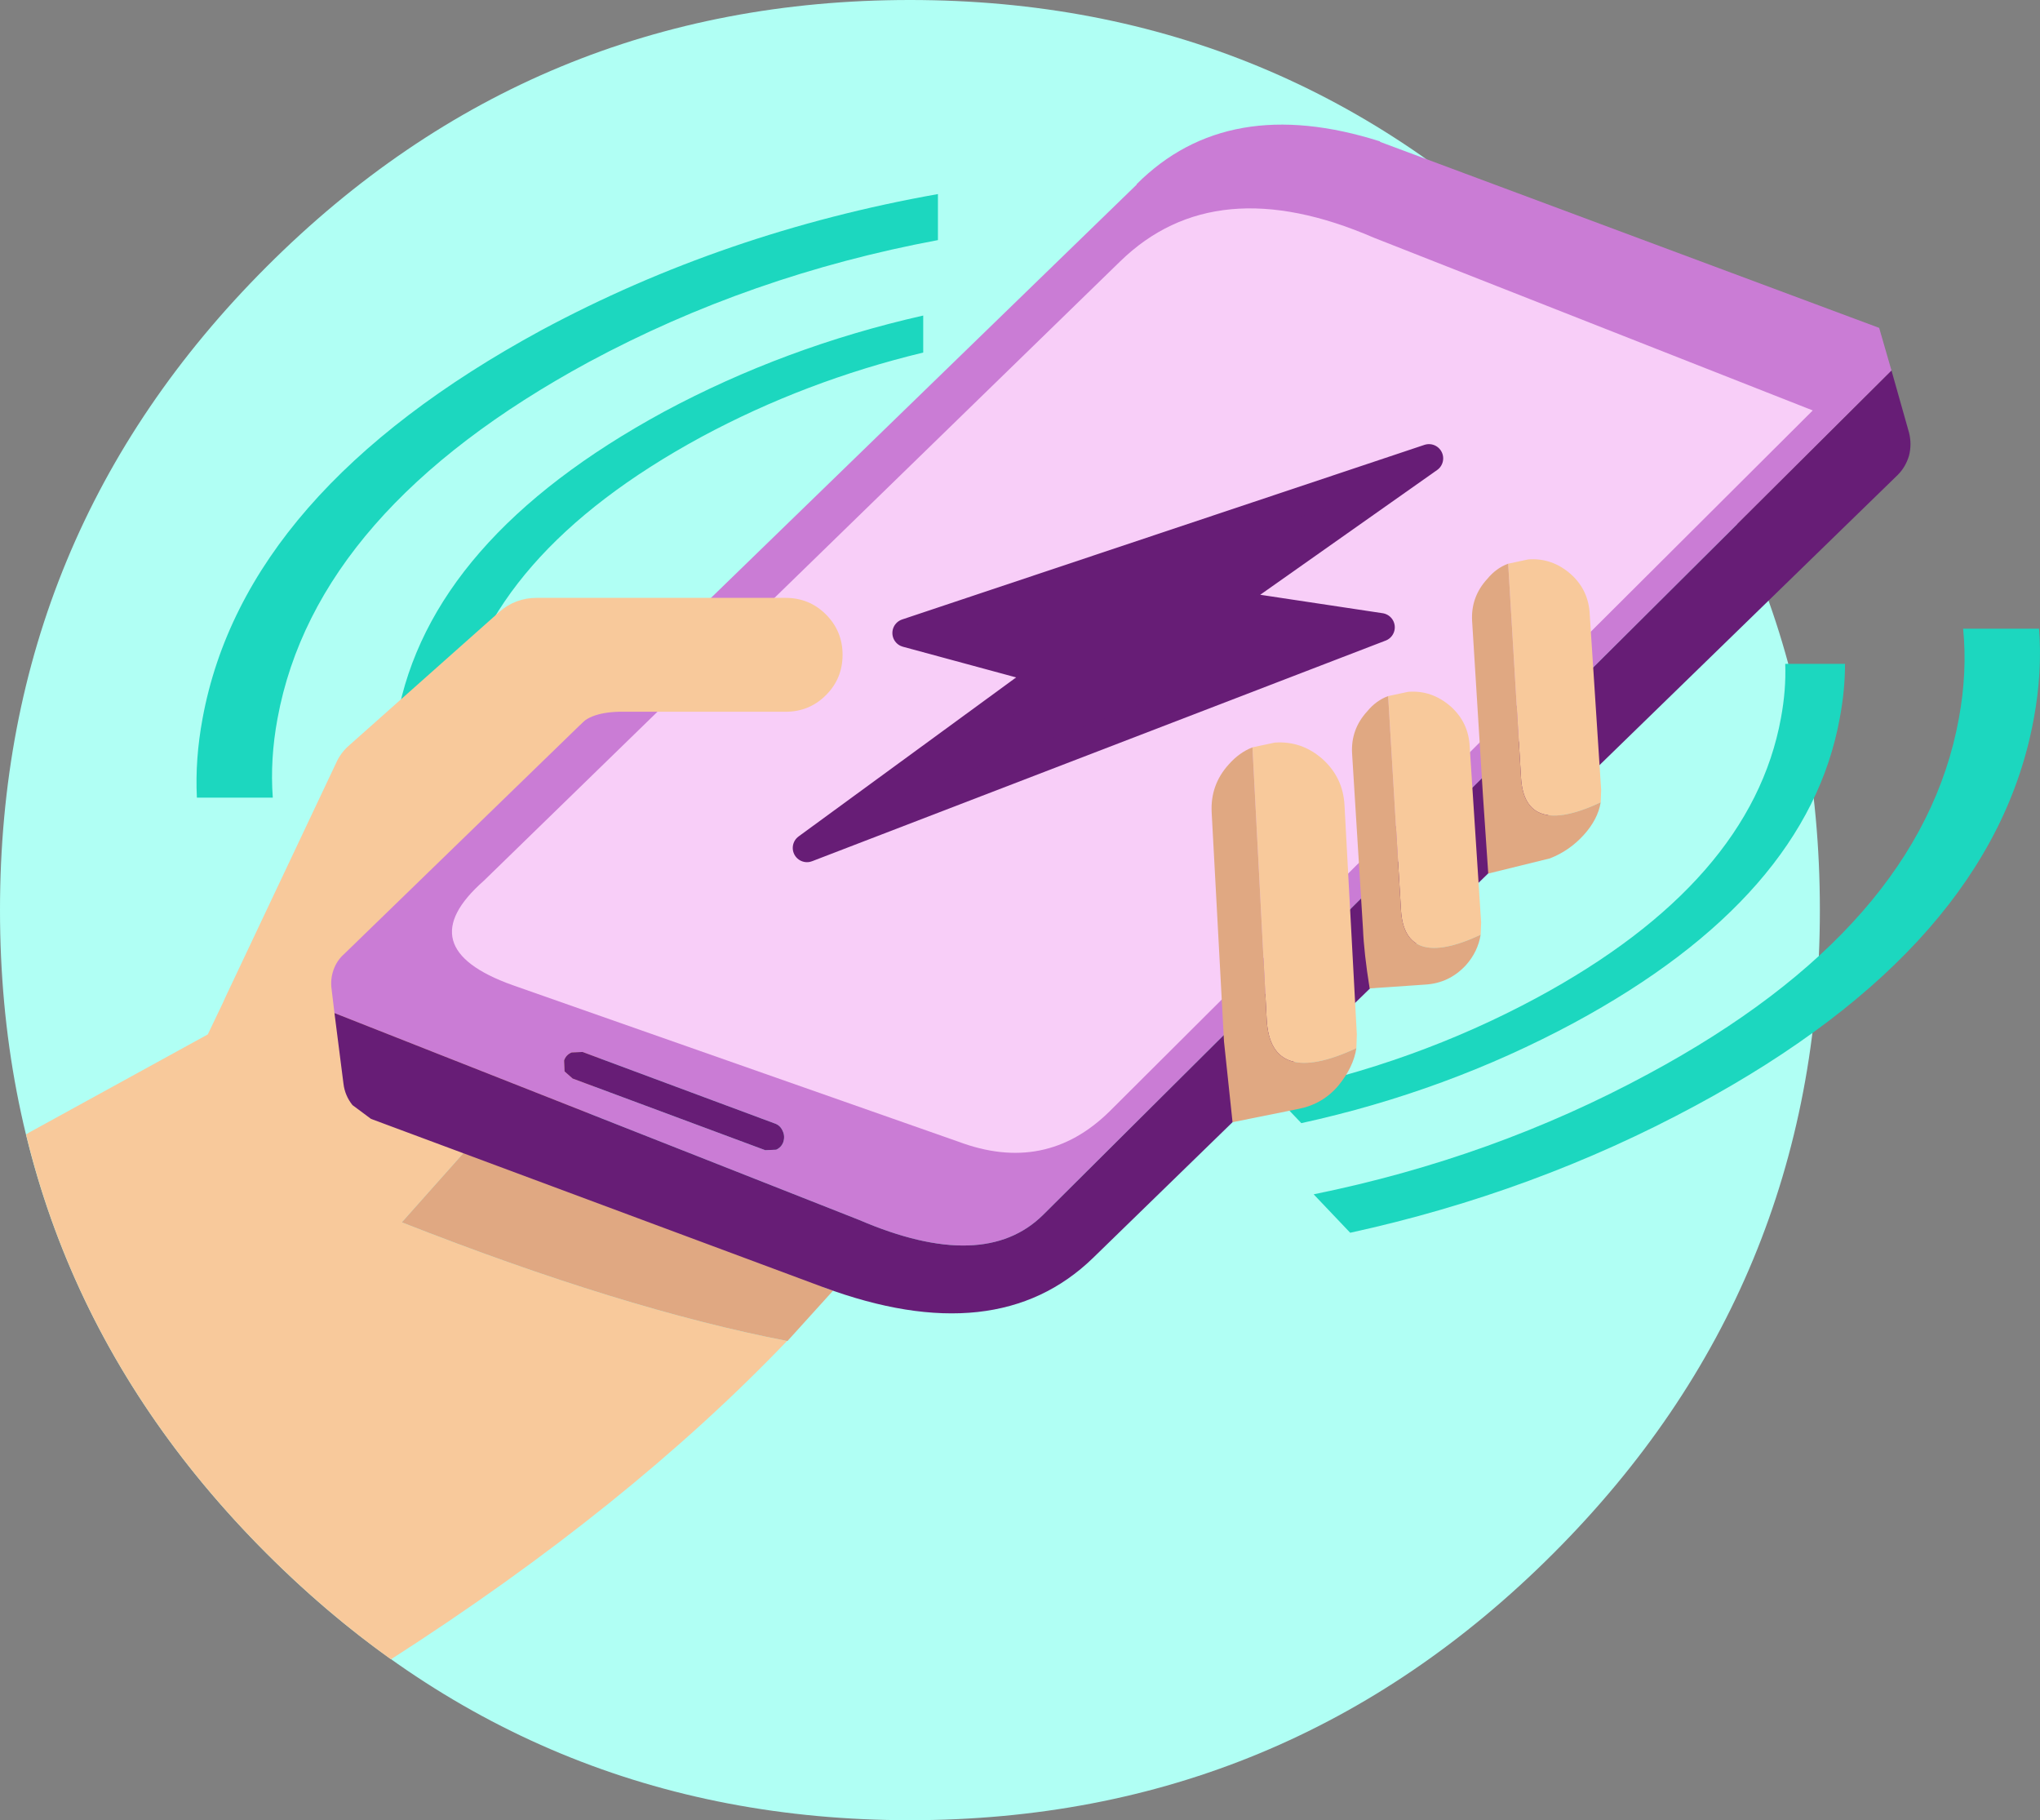 <?xml version="1.0" encoding="UTF-8" standalone="no"?>
<svg xmlns:xlink="http://www.w3.org/1999/xlink" height="191.8px" width="215.0px" xmlns="http://www.w3.org/2000/svg">
  <rect width="100%" height="100%" fill="#808080" stroke="none"/>
  <g transform="matrix(1.0, 0.0, 0.0, 1.0, 107.5, 95.9)">
    <use height="191.8" transform="matrix(1.0, 0.0, 0.0, 1.0, -107.5, -95.9)" width="215.0" xlink:href="#shape0"/>
  </g>
  <defs>
    <g id="shape0" transform="matrix(1.0, 0.0, 0.0, 1.0, 107.5, 95.9)">
      <path d="M84.3 0.0 Q84.3 39.7 56.2 67.8 28.1 95.9 -11.6 95.9 -51.3 95.9 -79.4 67.8 -107.5 39.7 -107.5 0.0 -107.5 -39.7 -79.4 -67.8 -51.3 -95.9 -11.6 -95.9 28.1 -95.9 56.2 -67.8 84.3 -39.7 84.3 0.0" fill="#b0fff4" fill-rule="evenodd" stroke="none"/>
      <path d="M86.4 -20.25 Q83.0 -1.4 58.35 11.9 44.95 19.1 29.65 22.45 L26.6 19.25 Q41.55 16.2 54.45 9.25 77.05 -2.95 80.2 -20.25 80.75 -23.2 80.65 -25.95 L86.95 -25.95 Q86.95 -23.15 86.4 -20.25 M106.85 -20.2 Q102.5 3.75 71.2 20.6 54.25 29.75 34.8 34.0 L30.95 29.95 Q49.9 26.1 66.25 17.25 94.95 1.8 98.95 -20.2 99.85 -25.1 99.4 -29.65 L107.4 -29.65 Q107.75 -25.05 106.85 -20.2 M-86.15 -20.2 Q-81.75 -44.1 -50.45 -61.1 -31.2 -71.45 -8.65 -75.45 L-8.65 -70.6 Q-28.45 -66.9 -45.45 -57.75 -74.2 -42.15 -78.25 -20.2 -79.05 -15.9 -78.75 -11.85 L-86.75 -11.85 Q-86.95 -15.9 -86.15 -20.2 M-65.65 -20.25 Q-62.2 -39.1 -37.55 -52.5 -24.8 -59.35 -10.2 -62.65 L-10.2 -58.75 Q-22.65 -55.75 -33.6 -49.85 -56.25 -37.55 -59.45 -20.25 -60.05 -16.9 -59.85 -13.7 L-66.15 -13.7 Q-66.3 -16.9 -65.65 -20.25" fill="#1cd7bf" fill-rule="evenodd" stroke="none"/>
      <path d="M-24.55 45.4 Q-41.35 62.95 -66.3 78.95 -73.15 74.05 -79.4 67.8 -98.75 48.45 -104.75 23.65 L-104.45 23.45 -85.6 13.1 -83.95 9.65 -83.8 9.3 -72.1 -15.45 Q-71.6 -16.6 -70.65 -17.4 L-54.9 -31.4 Q-53.2 -32.9 -50.95 -32.9 L-32.6 -32.9 -46.55 25.65 -40.85 26.95 -58.65 25.6 -65.15 32.9 Q-41.9 42.05 -24.55 45.4" fill="#f8c99b" fill-rule="evenodd" stroke="none"/>
      <path d="M-24.55 45.4 Q-41.9 42.05 -65.15 32.9 L-58.65 25.6 -40.85 26.95 -46.55 25.65 Q-32.35 27.75 -20.7 39.75 L-19.7 40.1 -24.5 45.4 -24.55 45.4" fill="#e0a882" fill-rule="evenodd" stroke="none"/>
      <path d="M-72.25 10.85 L-72.55 8.35 Q-72.7 7.3 -72.35 6.3 -72.0 5.3 -71.2 4.6 L12.3 -76.45 12.3 -76.5 Q21.9 -86.1 37.95 -81.0 L37.95 -80.95 90.55 -61.35 91.85 -56.85 2.45 32.1 Q-3.8 38.3 -16.95 32.65 L-72.25 10.85 M-25.8 22.5 L-46.1 14.95 -47.25 15.0 Q-47.85 15.25 -48.05 15.85 L-48.0 17.0 -47.15 17.75 -26.85 25.3 -25.7 25.25 Q-25.15 25.0 -24.95 24.45 -24.75 23.85 -25.0 23.3 -25.25 22.7 -25.8 22.5" fill="#ca7cd5" fill-rule="evenodd" stroke="none"/>
      <path d="M-72.25 10.85 L-16.95 32.65 Q-3.8 38.3 2.45 32.1 L91.85 -56.85 93.7 -50.3 Q94.0 -49.1 93.7 -47.9 93.35 -46.7 92.5 -45.85 L7.7 36.65 Q-2.45 46.5 -20.7 39.75 L-68.4 22.0 -70.35 20.55 Q-71.15 19.55 -71.3 18.3 L-72.25 10.85 M-25.8 22.5 Q-25.25 22.7 -25.0 23.3 -24.75 23.85 -24.95 24.45 -25.15 25.0 -25.7 25.25 L-26.85 25.3 -47.15 17.75 -48.0 17.0 -48.05 15.85 Q-47.85 15.25 -47.25 15.0 L-46.1 14.95 -25.8 22.5" fill="#671d76" fill-rule="evenodd" stroke="none"/>
      <path d="M-11.95 -29.2 L43.1 -47.6 21.4 -32.3 38.0 -29.8 -22.45 -6.55 3.0 -25.15 -11.95 -29.2" fill="#671d76" fill-rule="evenodd" stroke="none"/>
      <path d="M10.55 -68.35 Q20.55 -78.1 37.3 -70.85 L83.55 -52.65 9.45 21.2 Q2.7 27.85 -6.5 24.4 L-53.5 7.9 Q-64.5 3.95 -56.5 -3.1 L10.55 -68.35 M-11.95 -29.2 L3.0 -25.15 -22.45 -6.55 38.0 -29.8 21.4 -32.3 43.1 -47.6 -11.95 -29.2" fill="#f8cef8" fill-rule="evenodd" stroke="none"/>
      <path d="M-11.95 -29.2 L43.1 -47.6 21.4 -32.3 38.0 -29.8 -22.45 -6.55 3.0 -25.15 -11.95 -29.2 Z" fill="none" stroke="#671d76" stroke-linecap="round" stroke-linejoin="round" stroke-width="3.0"/>
      <path d="M48.55 2.6 Q40.5 6.35 40.15 -0.05 L38.8 -22.55 40.9 -23.0 Q43.4 -23.2 45.4 -21.45 47.3 -19.75 47.4 -17.15 L48.6 1.3 48.55 2.6 M35.45 14.55 Q26.4 18.75 26.0 11.55 L24.5 -17.15 26.85 -17.65 Q29.7 -17.85 31.9 -15.9 34.05 -13.95 34.2 -11.05 L35.5 13.1 35.45 14.55 M61.2 -11.35 Q53.15 -7.6 52.8 -14.0 L51.45 -36.5 53.55 -36.95 Q56.05 -37.15 58.05 -35.4 59.95 -33.7 60.05 -31.1 L61.25 -12.65 61.2 -11.35 M-24.7 -32.9 Q-22.2 -32.9 -20.45 -31.15 -18.7 -29.4 -18.7 -26.9 -18.7 -24.4 -20.45 -22.65 -22.2 -20.9 -24.7 -20.9 L-41.4 -20.9 Q-45.1 -21.0 -46.4 -19.5 -48.45 -27.35 -32.6 -32.9 L-24.7 -32.9" fill="#f8c99b" fill-rule="evenodd" stroke="none"/>
      <path d="M38.8 -22.55 L40.15 -0.05 Q40.5 6.35 48.55 2.6 48.25 4.4 47.0 5.8 45.25 7.7 42.7 7.85 L36.85 8.25 Q36.25 4.5 36.15 2.0 L35.0 -16.5 Q34.85 -19.05 36.6 -20.95 37.55 -22.1 38.8 -22.55 M35.45 14.55 Q35.15 16.55 33.55 18.5 31.9 20.45 29.35 20.95 L22.4 22.35 21.5 13.85 20.2 -10.3 Q20.05 -13.2 22.0 -15.35 23.1 -16.6 24.5 -17.15 L26.0 11.55 Q26.4 18.75 35.45 14.55 M61.2 -11.35 Q60.9 -9.55 59.4 -7.9 57.9 -6.25 55.85 -5.45 L49.35 -3.85 48.8 -11.95 47.65 -30.45 Q47.5 -33.0 49.25 -34.9 50.2 -36.05 51.45 -36.5 L52.8 -14.0 Q53.15 -7.6 61.2 -11.35" fill="#e0a882" fill-rule="evenodd" stroke="none"/>
    </g>
  </defs>
</svg>
